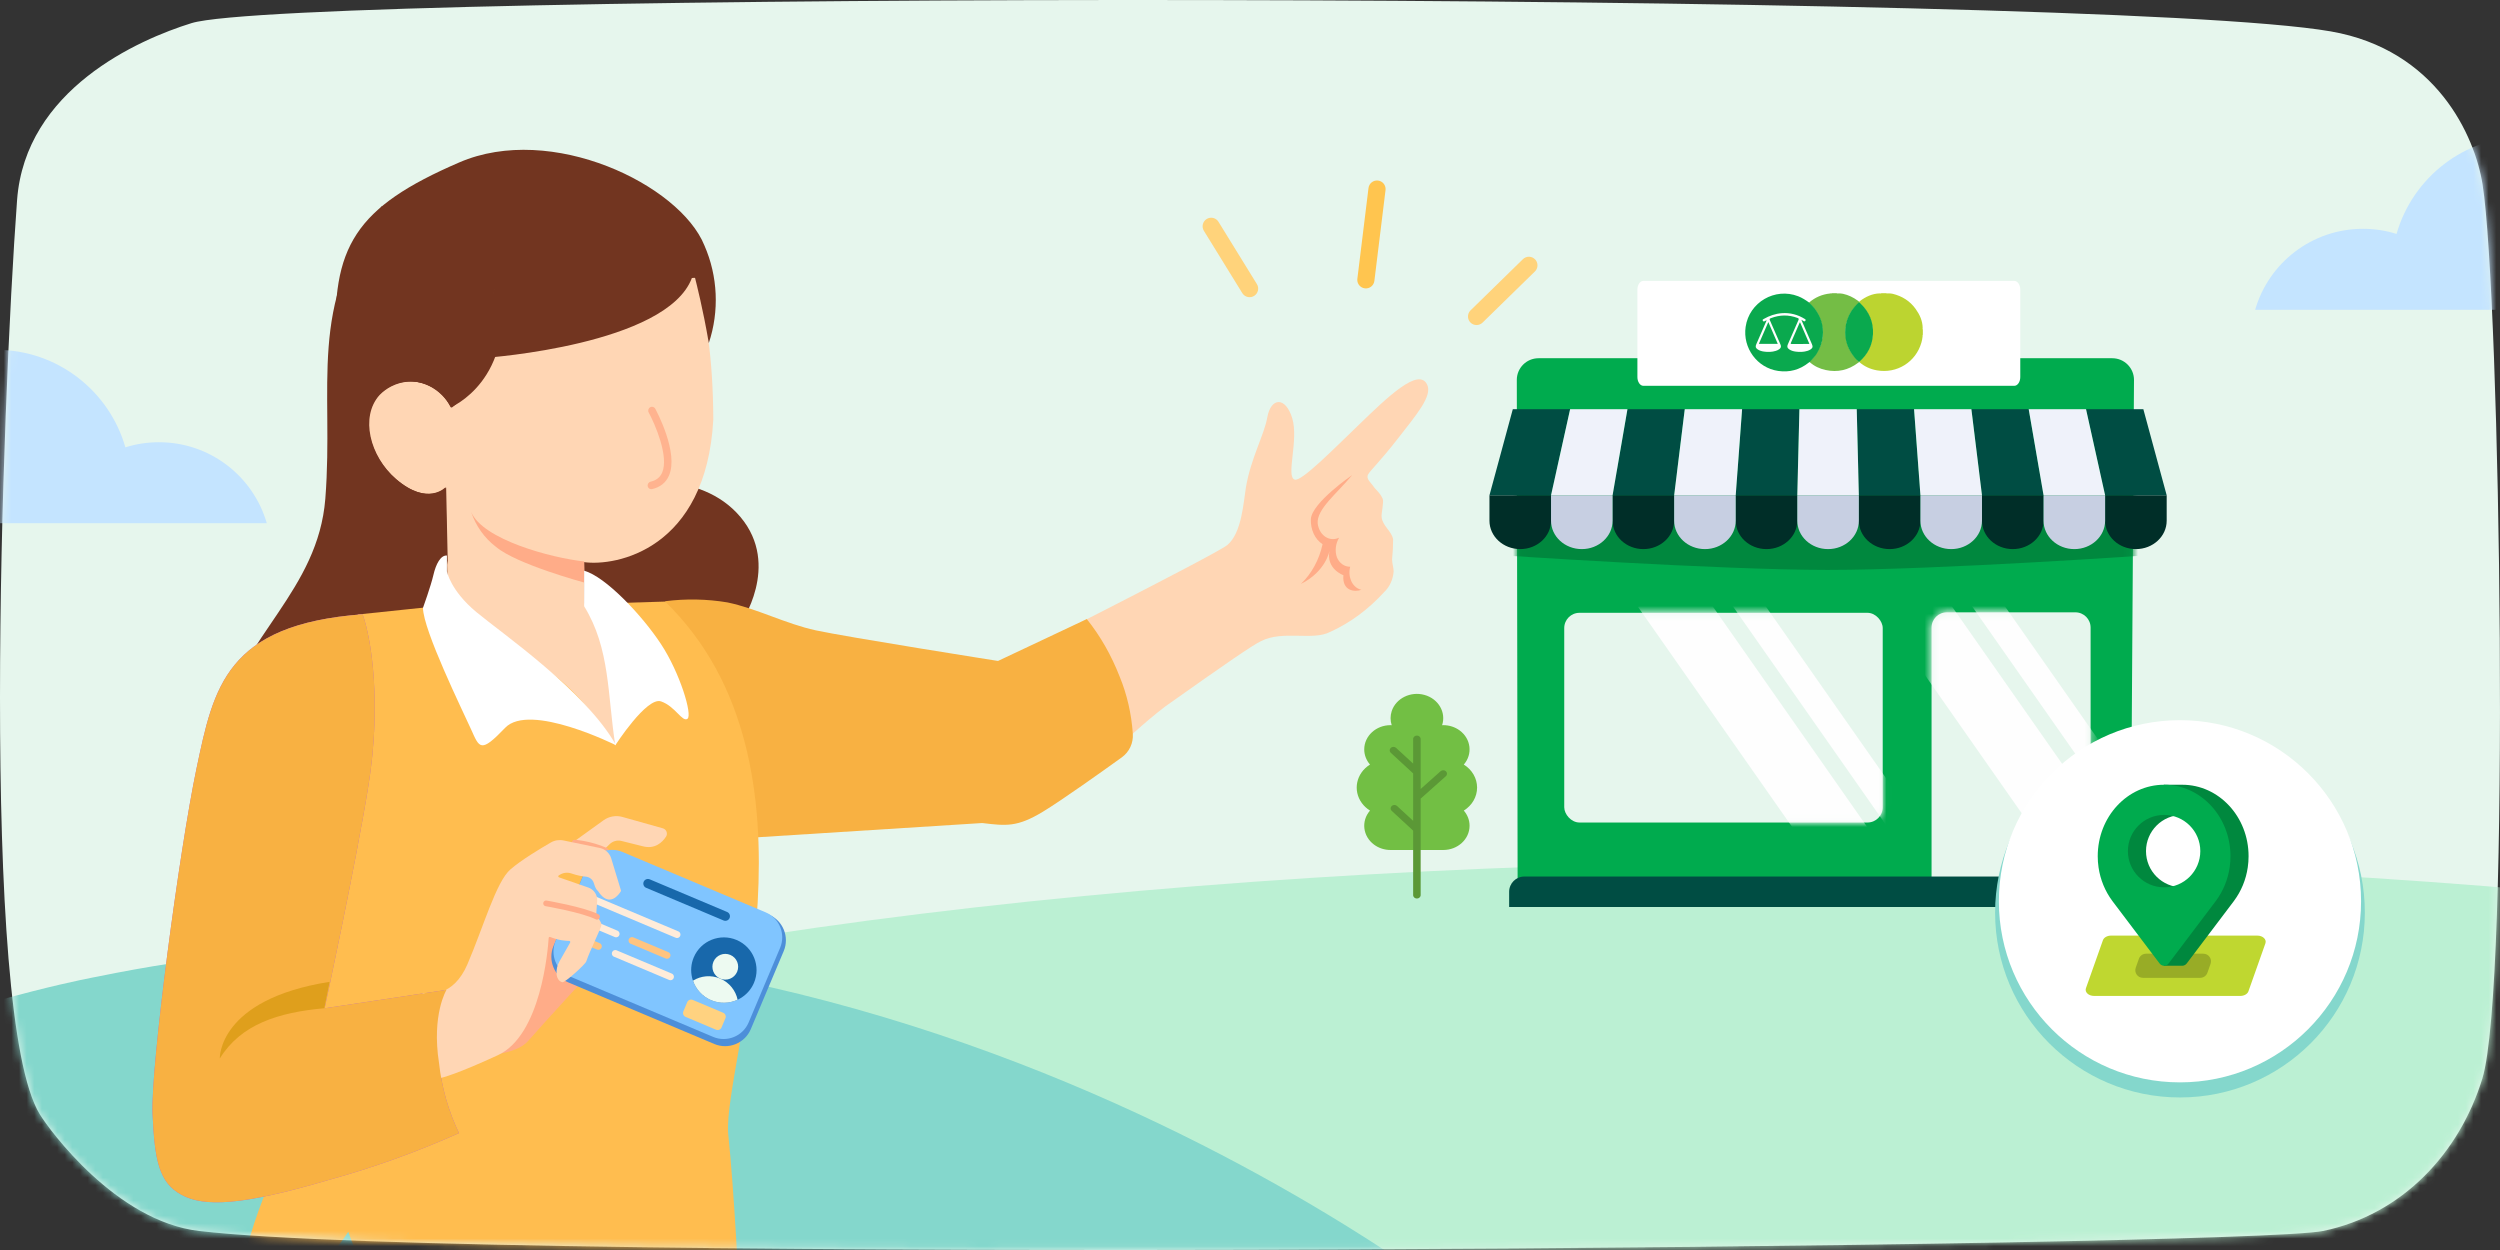 <svg width="328" height="164" viewBox="0 0 328 164" fill="none" xmlns="http://www.w3.org/2000/svg">
<rect x="0" y="0" width="328" height="164" fill="#333333" stroke="none"/>
<path fill-rule="evenodd" clip-rule="evenodd" d="M304.781 161.504C294.319 163.667 62.947 165.826 26.124 161.504C15.223 160.224 6.497 148.276 5.224 146.203C-2.736 133.238 0.249 53.279 2.239 26.266C3.31 11.728 18.162 5.196 25.129 3.035C38.452 -1.098 274.72 -1.264 305.777 4.116C319.672 6.522 324.709 17.871 325.709 24.18C328.042 38.885 329.421 129.331 325.681 141.514C322.695 151.239 315.231 159.343 304.781 161.504Z" fill="#E6F6ED"/>
<mask id="mask0_5567_157231" style="mask-type:alpha" maskUnits="userSpaceOnUse" x="0" y="0" width="328" height="164">
<path fill-rule="evenodd" clip-rule="evenodd" d="M304.781 161.504C294.319 163.667 62.947 165.826 26.124 161.504C15.223 160.224 6.497 148.276 5.224 146.203C-2.736 133.238 0.249 53.279 2.239 26.266C3.31 11.728 18.162 5.196 25.129 3.035C38.452 -1.098 274.72 -1.264 305.777 4.116C319.672 6.522 324.709 17.871 325.709 24.18C328.042 38.885 329.421 129.331 325.681 141.514C322.695 151.239 315.231 159.343 304.781 161.504Z" fill="white"/>
</mask>
<g mask="url(#mask0_5567_157231)">
<ellipse rx="241.5" ry="51.5" transform="matrix(-1 0 0 1 241.5 164.5)" fill="#BBF0D3"/>
<mask id="mask1_5567_157231" style="mask-type:alpha" maskUnits="userSpaceOnUse" x="0" y="113" width="483" height="103">
<ellipse rx="241.5" ry="51.5" transform="matrix(-1 0 0 1 241.5 164.5)" fill="white"/>
</mask>
<g mask="url(#mask1_5567_157231)">
</g>
<path fill-rule="evenodd" clip-rule="evenodd" d="M196.105 174.431C196.105 174.431 115.861 106.985 12.819 128.125C12.819 128.125 -38.246 137.185 -77 170.907L196.105 174.431Z" fill="#84D7CC"/>
<mask id="mask2_5567_157231" style="mask-type:alpha" maskUnits="userSpaceOnUse" x="-77" y="124" width="274" height="51">
<path fill-rule="evenodd" clip-rule="evenodd" d="M196.105 174.431C196.105 174.431 115.861 106.985 12.819 128.125C12.819 128.125 -38.246 137.185 -77 170.907L196.105 174.431Z" fill="white"/>
</mask>
<g mask="url(#mask2_5567_157231)">
</g>
<path d="M279.552 116H199.111L199.005 49.854C199.002 48.279 200.279 47 201.854 47L277.132 47C278.713 47 279.992 48.287 279.981 49.868L279.552 116Z" fill="#00AB4E"/>
<mask id="mask3_5567_157231" style="mask-type:alpha" maskUnits="userSpaceOnUse" x="199" y="47" width="81" height="69">
<path d="M279.552 116H199.111L199.005 49.854C199.002 48.279 200.279 47 201.854 47L277.132 47C278.713 47 279.992 48.287 279.981 49.868L279.552 116Z" fill="white"/>
</mask>
<g mask="url(#mask3_5567_157231)">
<path d="M196.504 72.82C196.504 72.82 225.363 74.773 239.793 74.773C254.222 74.773 282.286 72.82 282.286 72.82V61.814H196.504V72.82Z" fill="#00883E"/>
</g>
<path fill-rule="evenodd" clip-rule="evenodd" d="M253.421 82.337C253.421 81.233 254.316 80.337 255.421 80.337H272.287C273.391 80.337 274.287 81.233 274.287 82.337V115.394H253.421V82.337Z" fill="#E6F6ED"/>
<mask id="mask4_5567_157231" style="mask-type:alpha" maskUnits="userSpaceOnUse" x="253" y="80" width="22" height="36">
<path fill-rule="evenodd" clip-rule="evenodd" d="M253.421 82.337C253.421 81.233 254.316 80.337 255.421 80.337H272.287C273.391 80.337 274.287 81.233 274.287 82.337V115.394H253.421V82.337Z" fill="white"/>
</mask>
<g mask="url(#mask4_5567_157231)">
<rect x="256.054" y="75.721" width="3.53" height="43.365" transform="rotate(-35 256.054 75.721)" fill="#FEFEFE"/>
<rect x="246.79" y="80.341" width="8.068" height="47.399" transform="rotate(-35 246.79 80.341)" fill="#FEFEFE"/>
</g>
<path d="M231.766 72.042C229.535 72.042 227.727 70.375 227.727 68.319V64.981H235.805V68.319C235.805 70.375 233.996 72.042 231.766 72.042Z" fill="#002E28"/>
<path d="M247.921 72.042C245.69 72.042 243.882 70.375 243.882 68.319V64.981H251.959V68.319C251.959 70.375 250.151 72.042 247.921 72.042Z" fill="#002E28"/>
<path d="M215.611 72.042C213.38 72.042 211.572 70.375 211.572 68.319V64.981H219.649V68.319C219.649 70.375 217.841 72.042 215.611 72.042Z" fill="#002E28"/>
<path d="M199.456 72.042C197.225 72.042 195.417 70.375 195.417 68.319C195.417 68.319 195.417 67.339 195.417 66.838C195.417 66.227 195.417 64.981 195.417 64.981H203.495V68.319C203.495 70.375 201.686 72.042 199.456 72.042Z" fill="#002E28"/>
<path d="M264.076 72.042C261.845 72.042 260.037 70.375 260.037 68.319V64.981H268.115V68.319C268.115 70.375 266.307 72.042 264.076 72.042Z" fill="#002E28"/>
<path d="M223.688 72.042C221.458 72.042 219.649 70.375 219.649 68.319V64.981H227.727V68.319C227.727 70.375 225.919 72.042 223.688 72.042Z" fill="#C7CFE2"/>
<path d="M255.998 72.042C253.768 72.042 251.959 70.375 251.959 68.319V64.981H260.037V68.319C260.037 70.375 258.229 72.042 255.998 72.042Z" fill="#C7CFE2"/>
<path d="M280.231 72.042C278 72.042 276.192 70.375 276.192 68.319V64.981H284.269V68.319C284.269 70.375 282.461 72.042 280.231 72.042Z" fill="#002E28"/>
<path d="M272.153 72.042C269.923 72.042 268.114 70.375 268.114 68.319V64.981H276.192V68.319C276.192 70.375 274.383 72.042 272.153 72.042Z" fill="#C7CFE2"/>
<path d="M207.533 72.042C205.303 72.042 203.495 70.375 203.495 68.319V64.981H211.572V68.319C211.572 70.375 209.764 72.042 207.533 72.042Z" fill="#C7CFE2"/>
<path d="M239.843 72.042C237.613 72.042 235.805 70.375 235.805 68.319V64.981H243.882V68.319C243.882 70.375 242.074 72.042 239.843 72.042Z" fill="#C7CFE2"/>
<path d="M235.804 64.981H227.727L228.563 53.683H236.083L235.804 64.981Z" fill="#004D43"/>
<path d="M251.96 64.981H243.882L243.604 53.683H251.124L251.96 64.981Z" fill="#004D43"/>
<path d="M219.649 64.981H211.572L213.521 53.683H221.042L219.649 64.981Z" fill="#004D43"/>
<path d="M203.495 64.981H195.417L198.481 53.683H206.001L203.495 64.981Z" fill="#004D43"/>
<path d="M268.115 64.981H260.037L258.645 53.683H266.165L268.115 64.981Z" fill="#004D43"/>
<path d="M227.727 64.981H219.649L221.042 53.683H228.563L227.727 64.981Z" fill="#EFF2FA"/>
<path d="M260.037 64.981H251.96L251.124 53.683H258.645L260.037 64.981Z" fill="#EFF2FA"/>
<path d="M284.269 64.981H276.192L273.685 53.683H281.206L284.269 64.981Z" fill="#004D43"/>
<path d="M276.192 64.981H268.114L266.165 53.683H273.685L276.192 64.981Z" fill="#EFF2FA"/>
<path d="M211.572 64.981H203.495L206.001 53.683H213.522L211.572 64.981Z" fill="#EFF2FA"/>
<path d="M243.882 64.981H235.805L236.083 53.683H243.604L243.882 64.981Z" fill="#EFF2FA"/>
<path d="M264.275 50.619H215.612C215.179 50.619 214.827 50.106 214.827 49.472V38C214.827 37.367 215.179 36.853 215.612 36.853H264.275C264.708 36.853 265.06 37.367 265.06 38V49.472C265.06 50.106 264.708 50.619 264.275 50.619Z" fill="white"/>
<rect x="205.228" y="80.401" width="41.785" height="27.514" rx="2" fill="#E6F6ED"/>
<mask id="mask5_5567_157231" style="mask-type:alpha" maskUnits="userSpaceOnUse" x="205" y="80" width="43" height="28">
<rect x="205.228" y="80.401" width="41.785" height="27.514" rx="2" fill="white"/>
</mask>
<g mask="url(#mask5_5567_157231)">
<rect x="224.175" y="75.009" width="3.53" height="43.365" transform="rotate(-35 224.175 75.009)" fill="#FEFEFE"/>
<rect x="214.911" y="79.629" width="8.068" height="43.365" transform="rotate(-35 214.911 79.629)" fill="#FEFEFE"/>
</g>
<path d="M193.794 103.329C193.795 102.118 193.141 100.986 192.051 100.31C193.242 98.937 193 96.935 191.512 95.837C190.899 95.385 190.137 95.139 189.352 95.14C189.303 95.14 189.254 95.145 189.204 95.147C189.757 93.463 188.724 91.685 186.898 91.176C185.072 90.666 183.144 91.618 182.591 93.302C182.394 93.903 182.394 94.545 182.591 95.147C182.542 95.147 182.492 95.14 182.443 95.14C180.537 95.138 178.99 96.561 178.988 98.319C178.987 99.043 179.254 99.745 179.744 100.31C177.935 101.432 177.456 103.694 178.673 105.362C178.958 105.751 179.321 106.087 179.744 106.349C178.553 107.721 178.795 109.724 180.283 110.822C180.896 111.274 181.658 111.52 182.443 111.519H189.352C191.259 111.521 192.806 110.097 192.807 108.34C192.808 107.616 192.541 106.914 192.051 106.349C193.141 105.673 193.795 104.541 193.794 103.329Z" fill="#72BF44"/>
<path d="M189.706 101.191C189.516 101.011 189.203 101.007 189.008 101.182L186.391 103.515V96.96C186.391 96.709 186.17 96.505 185.898 96.505C185.625 96.505 185.404 96.709 185.404 96.96V100.184L183.162 98.117C182.966 97.942 182.654 97.947 182.464 98.128C182.28 98.304 182.28 98.584 182.464 98.76L185.404 101.47V107.691L183.285 105.738C183.089 105.563 182.777 105.568 182.588 105.749C182.403 105.925 182.403 106.205 182.588 106.381L185.404 108.978V117.434C185.404 117.685 185.625 117.889 185.898 117.889C186.17 117.889 186.391 117.685 186.391 117.434V104.781L189.698 101.836C189.893 101.661 189.897 101.373 189.707 101.192C189.707 101.192 189.706 101.192 189.706 101.191Z" fill="#5B9836"/>
<path fill-rule="evenodd" clip-rule="evenodd" d="M243.942 47.502C244.605 48.083 245.383 48.433 246.242 48.587C248.873 49.059 251.364 47.5 252.09 44.942C252.162 44.688 252.214 44.43 252.242 44.167C252.281 44.089 252.226 43.997 252.277 43.92C252.277 43.69 252.277 43.459 252.277 43.229C252.234 43.163 252.266 43.09 252.256 43.021C252.239 42.082 251.863 41.271 251.33 40.529C250.584 39.49 249.561 38.854 248.327 38.548C248.129 38.499 247.926 38.492 247.723 38.492C247.642 38.482 247.557 38.516 247.479 38.472C247.262 38.472 247.045 38.472 246.829 38.472C246.762 38.514 246.688 38.483 246.619 38.493C245.625 38.521 244.781 38.932 244.003 39.512C243.959 39.544 243.925 39.587 243.918 39.645C243.935 39.78 244.044 39.851 244.13 39.931C244.991 40.735 245.493 41.728 245.649 42.887C245.808 44.072 245.583 45.189 244.952 46.213C244.73 46.572 244.468 46.898 244.159 47.187C244.076 47.265 243.985 47.339 243.93 47.443C243.922 47.465 243.926 47.485 243.942 47.502Z" fill="#BCD430"/>
<path fill-rule="evenodd" clip-rule="evenodd" d="M243.942 47.502C243.944 47.49 243.945 47.477 243.946 47.464C243.667 47.209 243.405 46.937 243.175 46.636C242.584 45.863 242.253 44.993 242.16 44.022C242.072 43.099 242.24 42.228 242.629 41.398C242.908 40.805 243.289 40.28 243.785 39.845C243.846 39.791 243.916 39.745 243.92 39.652C243.901 39.546 243.811 39.499 243.738 39.445C243.155 39.012 242.512 38.706 241.803 38.547C241.611 38.504 241.415 38.496 241.219 38.493C241.138 38.482 241.052 38.516 240.974 38.472C240.77 38.472 240.567 38.472 240.364 38.472C240.286 38.522 240.193 38.468 240.113 38.506C239.069 38.614 238.147 39.005 237.353 39.694C237.338 39.8 237.42 39.851 237.483 39.908C238.048 40.422 238.488 41.027 238.757 41.742C239.439 43.547 239.188 45.222 238.029 46.763C237.886 46.953 237.719 47.12 237.552 47.289C237.493 47.349 237.408 47.399 237.427 47.506C238.03 48.044 238.742 48.378 239.524 48.546C241.086 48.883 242.511 48.561 243.788 47.595C243.836 47.559 243.877 47.511 243.942 47.502Z" fill="#74BD45"/>
<path fill-rule="evenodd" clip-rule="evenodd" d="M247.729 38.506C247.725 38.495 247.724 38.483 247.723 38.472C247.642 38.472 247.56 38.472 247.479 38.472C247.555 38.538 247.643 38.509 247.729 38.506Z" fill="#D9E68B"/>
<path fill-rule="evenodd" clip-rule="evenodd" d="M241.222 38.507C241.219 38.495 241.217 38.484 241.218 38.472C241.136 38.472 241.055 38.472 240.974 38.472C241.049 38.533 241.137 38.51 241.222 38.507Z" fill="#BDDFA8"/>
<path fill-rule="evenodd" clip-rule="evenodd" d="M240.113 38.506C240.199 38.51 240.288 38.54 240.364 38.472C240.282 38.472 240.201 38.472 240.12 38.472C240.119 38.483 240.116 38.495 240.113 38.506Z" fill="#A7D58A"/>
<path fill-rule="evenodd" clip-rule="evenodd" d="M252.277 43.92C252.216 43.995 252.239 44.083 252.242 44.167C252.253 44.167 252.265 44.166 252.277 44.164C252.277 44.083 252.277 44.001 252.277 43.92Z" fill="#E5EEB1"/>
<path fill-rule="evenodd" clip-rule="evenodd" d="M246.625 38.472C246.624 38.483 246.623 38.494 246.621 38.505C246.693 38.51 246.767 38.532 246.829 38.472C246.761 38.472 246.693 38.472 246.625 38.472Z" fill="#E0EBA0"/>
<path fill-rule="evenodd" clip-rule="evenodd" d="M252.277 43.025C252.267 43.02 252.256 43.018 252.244 43.02C252.238 43.092 252.216 43.167 252.277 43.228C252.277 43.161 252.277 43.093 252.277 43.025Z" fill="#DFEBA0"/>
<path fill-rule="evenodd" clip-rule="evenodd" d="M237.427 47.505C237.756 47.148 238.105 46.808 238.365 46.391C238.802 45.692 239.072 44.941 239.15 44.115C239.283 42.717 238.889 41.484 238.023 40.395C237.823 40.143 237.577 39.926 237.353 39.693C236.902 39.369 236.44 39.069 235.918 38.867C232.874 37.688 229.495 39.655 229.027 42.882C228.625 45.654 230.542 48.265 233.295 48.667C234.776 48.883 236.114 48.522 237.29 47.587C237.332 47.554 237.367 47.51 237.427 47.505Z" fill="#0AA94E"/>
<path fill-rule="evenodd" clip-rule="evenodd" d="M243.935 39.653C243.923 39.651 243.912 39.653 243.9 39.656C243.497 40.018 243.136 40.416 242.852 40.88C242.425 41.575 242.175 42.325 242.106 43.142C241.999 44.392 242.318 45.519 243.036 46.536C243.261 46.856 243.508 47.161 243.822 47.403C243.86 47.432 243.896 47.462 243.946 47.465C245.041 46.503 245.666 45.307 245.737 43.842C245.814 42.253 245.257 40.918 244.106 39.825C244.047 39.769 243.992 39.71 243.935 39.653Z" fill="#0AA94E"/>
<path fill-rule="evenodd" clip-rule="evenodd" d="M236.342 41.95C236.46 42.021 236.545 42.062 236.619 42.117C236.724 42.196 236.801 42.178 236.872 42.073C236.951 41.956 236.874 41.901 236.788 41.847C235.863 41.273 234.858 41.008 233.77 41.09C232.92 41.153 232.133 41.427 231.396 41.852C231.309 41.903 231.203 41.941 231.281 42.08C231.355 42.212 231.448 42.19 231.553 42.128C231.621 42.088 231.691 42.052 231.769 42.01C231.778 42.095 231.733 42.149 231.708 42.208C231.278 43.2 230.847 44.192 230.416 45.184C230.287 45.482 230.337 45.66 230.609 45.842C230.862 46.012 231.148 46.09 231.446 46.131C231.961 46.202 232.472 46.192 232.973 46.038C233.143 45.987 233.304 45.917 233.445 45.809C233.671 45.635 233.715 45.468 233.601 45.205C233.141 44.145 232.686 43.082 232.214 42.027C232.136 41.852 232.178 41.805 232.336 41.745C233.503 41.295 234.669 41.272 235.843 41.719C236 41.779 236.025 41.835 235.956 41.991C235.486 43.054 235.026 44.121 234.563 45.187C234.437 45.477 234.483 45.653 234.744 45.833C235 46.011 235.293 46.091 235.597 46.132C236.112 46.203 236.623 46.192 237.125 46.038C237.262 45.996 237.392 45.941 237.513 45.865C237.819 45.672 237.873 45.497 237.729 45.165C237.298 44.173 236.868 43.182 236.437 42.19C236.409 42.124 236.385 42.058 236.342 41.95Z" fill="#FEFEFE"/>
<path fill-rule="evenodd" clip-rule="evenodd" d="M237.39 45.127C237.365 45.06 237.353 45.022 237.337 44.986C236.948 44.087 236.558 43.188 236.168 42.289C236.118 42.312 236.108 42.352 236.093 42.388C235.722 43.244 235.352 44.101 234.976 44.954C234.916 45.091 234.92 45.132 235.087 45.131C235.845 45.123 236.604 45.127 237.39 45.127Z" fill="#0AA94E"/>
<path fill-rule="evenodd" clip-rule="evenodd" d="M230.76 45.118C231.6 45.118 232.409 45.118 233.245 45.118C232.833 44.166 232.429 43.232 232.004 42.252C231.583 43.223 231.177 44.157 230.76 45.118Z" fill="#0AA94E"/>
<path d="M198 117C198 115.895 198.895 115 200 115H280C281.105 115 282 115.895 282 117V119H198V117Z" fill="#004D43"/>
<path fill-rule="evenodd" clip-rule="evenodd" d="M310.267 119.732C310.267 133.128 299.408 143.987 286.012 143.987C272.616 143.987 261.757 133.128 261.757 119.732C261.757 106.336 272.616 95.477 286.012 95.477C299.408 95.477 310.267 106.336 310.267 119.732Z" fill="#84D7CC"/>
<path fill-rule="evenodd" clip-rule="evenodd" d="M309.772 118.247C309.772 131.369 299.134 142.007 286.012 142.007C272.89 142.007 262.252 131.369 262.252 118.247C262.252 105.125 272.89 94.487 286.012 94.487C299.134 94.487 309.772 105.125 309.772 118.247Z" fill="white"/>
<path fill-rule="evenodd" clip-rule="evenodd" d="M296.151 122.75H276.977C276.471 122.75 276.03 122.999 275.904 123.356L273.674 129.657C273.493 130.169 274.022 130.667 274.747 130.667H293.921C294.426 130.667 294.868 130.418 294.994 130.061L297.224 123.76C297.405 123.248 296.875 122.75 296.151 122.75Z" fill="#BFD730"/>
<path fill-rule="evenodd" clip-rule="evenodd" d="M290.025 126.459C290.256 125.808 289.773 125.125 289.083 125.125H281.565C281.142 125.125 280.764 125.392 280.623 125.791L280.21 126.958C279.979 127.609 280.462 128.292 281.152 128.292H288.67C289.093 128.292 289.471 128.025 289.612 127.625L290.025 126.459Z" fill="#98AC26"/>
<path fill-rule="evenodd" clip-rule="evenodd" d="M279.574 118.285L279.491 118.173C278.574 116.931 277.94 115.435 277.703 113.797C277.633 113.32 277.597 112.831 277.597 112.335C277.597 108.035 283.93 102.958 283.93 102.958H286.305C291.114 102.958 295.013 107.156 295.013 112.335C295.013 112.831 294.977 113.32 294.907 113.797C294.669 115.435 294.036 116.931 293.116 118.173H293.12L293.038 118.281C293.031 118.289 293.023 118.299 293.016 118.309L286.899 126.404C286.747 126.605 286.524 126.707 286.305 126.708C286.083 126.71 283.93 126.708 283.93 126.708L279.59 118.307L279.59 118.307C279.585 118.299 279.579 118.291 279.574 118.285ZM286.305 116.417C288.928 116.417 291.055 114.29 291.055 111.667C291.055 109.043 288.928 106.917 286.305 106.917C283.682 106.917 281.555 109.043 281.555 111.667C281.555 114.29 283.682 116.417 286.305 116.417Z" fill="#00883E"/>
<path fill-rule="evenodd" clip-rule="evenodd" d="M277.116 118.173C276.199 116.931 275.565 115.435 275.328 113.797C275.258 113.32 275.222 112.831 275.222 112.335C275.222 107.156 279.121 102.958 283.93 102.958C288.739 102.958 292.638 107.156 292.638 112.335C292.638 112.831 292.602 113.32 292.532 113.797C292.294 115.435 291.661 116.931 290.741 118.173H290.745L290.663 118.281C290.656 118.289 290.648 118.299 290.641 118.309L284.524 126.404C284.217 126.81 283.64 126.81 283.335 126.404L277.215 118.307C277.21 118.299 277.204 118.291 277.199 118.285L277.115 118.173H277.116ZM283.93 116.417C286.553 116.417 288.68 114.29 288.68 111.667C288.68 109.043 286.553 106.917 283.93 106.917C281.307 106.917 279.18 109.043 279.18 111.667C279.18 114.29 281.307 116.417 283.93 116.417Z" fill="#00AB4E"/>
<path fill-rule="evenodd" clip-rule="evenodd" d="M50.062 27.072C40.205 40.092 43.85 50.532 42.683 65.427C41.732 77.427 31.832 83.427 28.835 94.797C27.134 101.187 25.433 113.502 39.296 121.407C53.161 129.312 81.883 128.037 92.822 117.357C103.76 106.677 106.051 90.537 97.145 81.852C97.145 81.852 102.506 74.202 97.145 67.827C91.783 61.452 81.926 63.447 81.926 63.447L69.302 33.672L50.062 27.072Z" fill="#723520"/>
<path fill-rule="evenodd" clip-rule="evenodd" d="M187.237 50.452C186.125 48.136 181.999 52.142 178.297 55.718C174.886 58.995 170.734 63.224 169.864 62.926C168.67 62.529 170.416 57.757 169.54 54.871C168.662 51.986 166.747 52.136 166.27 54.748C165.895 56.983 164.107 60.12 163.466 63.935C163.142 65.874 162.938 69.931 161.008 71.522C159.448 72.782 130.897 87.183 130.897 87.183C130.897 87.183 109.6 84.289 103.861 83.037C97.28 81.612 94.919 80.21 87.175 79.336C85.621 81.084 85.531 100.081 94.214 102.787C94.214 102.787 115.337 105.741 123.368 106.71C131.213 107.662 133.244 107.958 136.606 106.029C142.718 102.498 147.169 97.034 152.918 92.66C160.918 86.99 164.464 84.561 165.448 84.117C168.302 82.65 172.244 84.103 174.524 82.904C177.133 81.725 179.546 79.944 181.619 77.662C182.332 76.993 182.78 76 182.845 74.948C182.83 74.428 182.647 73.942 182.641 73.391C182.731 72.519 182.777 71.642 182.777 70.768C182.596 69.673 181.384 69.014 181.267 67.838C181.21 67.342 181.598 65.856 181.405 65.428C180.988 64.537 180.572 64.39 180.109 63.69C179.864 63.344 179.186 62.804 179.494 62.248C179.803 61.691 181.033 60.589 183.415 57.522C185.795 54.453 187.981 51.946 187.237 50.452Z" fill="#FFD6B4"/>
<path fill-rule="evenodd" clip-rule="evenodd" d="M87.264 78.879C90.002 78.534 92.744 78.587 95.432 79.035C99.305 79.838 103.043 81.835 107.043 82.704C111.045 83.573 130.937 86.717 130.937 86.717L142.587 81.221C144.357 83.427 145.808 85.97 146.894 88.758C147.86 91.091 148.446 93.638 148.626 96.272C148.71 97.486 148.166 98.657 147.177 99.368C144.582 101.235 139.31 104.994 136.815 106.505C133.433 108.552 131.981 108.353 128.865 107.982L91.19 110.37L87.264 78.879Z" fill="#F8B142"/>
<path fill-rule="evenodd" clip-rule="evenodd" d="M61.26 79.122L46.935 80.622C49.328 96.507 38.807 115.287 38.807 115.287C39.858 126.762 41.688 136.947 40.248 142.287C37.524 151.767 32.696 158.412 30.968 170.607C34.107 171.957 40.392 169.662 45.695 161.607C54.068 186.732 96.495 188.742 96.972 169.662C96.972 169.662 96.353 156.447 95.531 148.662C94.89 139.509 109.272 100.302 87.264 78.927L78.813 79.182L61.26 79.122Z" fill="#FFBD4F"/>
<path fill-rule="evenodd" clip-rule="evenodd" d="M93.585 55.048C92.649 72.163 80.773 74.323 76.636 73.753L76.723 79.573C82.329 88.273 81.29 88.108 80.728 97.783C72.514 85.288 67.441 86.443 58.795 80.218L58.449 63.928C58.449 63.928 56.101 66.448 51.892 62.818C48.42 59.818 47.136 54.658 49.716 51.793C52.047 49.415 55.788 49.454 58.072 51.878C58.512 52.346 58.878 52.885 59.155 53.473C59.155 53.473 57.297 36.598 65.901 31.348C74.503 26.098 86.091 34.363 86.523 28.903C89.593 30.673 93.528 38.473 93.585 55.048Z" fill="#FFD6B4"/>
<path fill-rule="evenodd" clip-rule="evenodd" d="M76.637 73.662C72.314 73.197 63.293 70.782 61.808 67.152C62.418 68.991 63.555 70.593 65.064 71.742C67.79 74.052 76.68 76.437 76.68 76.437L76.637 73.662Z" fill="#FFAC88"/>
<path fill-rule="evenodd" clip-rule="evenodd" d="M85.257 64.142C85.35 64.184 85.457 64.196 85.565 64.17C86.617 63.919 87.356 63.331 87.76 62.423C89.096 59.423 86.098 53.857 85.969 53.622C85.838 53.383 85.539 53.298 85.302 53.434C85.064 53.57 84.975 53.874 85.106 54.113C85.914 55.597 87.805 59.913 86.864 62.025C86.59 62.638 86.097 63.023 85.353 63.2C85.088 63.263 84.92 63.532 84.979 63.799C85.014 63.959 85.12 64.081 85.257 64.142Z" fill="#FFB38F"/>
<path fill-rule="evenodd" clip-rule="evenodd" d="M91.193 36.477C91.199 36.422 90.774 36.477 90.774 36.477C87.488 45.237 63.897 46.927 63.897 46.927C63.897 40.732 65.008 37.737 65.008 37.737C66.277 48.582 59.242 53.502 59.242 53.502C57.803 50.454 54.263 49.197 51.334 50.694C50.77 50.982 50.252 51.363 49.802 51.822C47.222 54.687 48.506 59.862 51.979 62.862C56.188 66.477 58.535 63.957 58.535 63.957L58.753 74.112C58.205 69.312 44.888 59.232 44.125 45.612C43.39 32.337 46.661 27.177 60.251 21.312C72.329 16.077 89.189 24.222 92.417 32.202C94.184 36.236 94.391 40.824 92.995 45.012C92.23 40.512 91.381 37.242 91.193 36.477Z" fill="#723520"/>
<path fill-rule="evenodd" clip-rule="evenodd" d="M64.906 37.662C63.406 43.89 58.651 48.699 52.627 50.082C55.261 49.662 57.87 50.997 59.155 53.427C59.155 53.427 67.726 49.892 65.608 37.291" fill="#723520"/>
<path fill-rule="evenodd" clip-rule="evenodd" d="M66.275 95.488C63.047 98.863 62.917 98.158 61.808 95.698C60.698 93.238 55.523 82.693 55.495 79.753C55.495 79.753 56.533 76.873 56.864 75.433C57.196 73.993 57.815 72.823 58.637 72.883V74.968C58.637 74.968 59.084 77.458 62.485 80.293C65.887 83.128 76.826 90.643 80.833 97.783C80.833 97.783 69.503 92.113 66.275 95.488Z" fill="white"/>
<path fill-rule="evenodd" clip-rule="evenodd" d="M86.725 92.022C88.599 92.667 89.521 94.797 90.198 94.302C90.876 93.807 89.218 88.302 86.725 84.507C84.232 80.712 79.434 75.642 76.636 74.877V79.542C80.073 85.074 79.698 91.283 80.728 97.782C80.728 97.782 84.852 91.377 86.725 92.022Z" fill="white"/>
<path fill-rule="evenodd" clip-rule="evenodd" d="M31.775 156.627C21.542 157.932 19.842 152.382 20.822 142.197C22.752 122.202 24.683 106.272 27.033 96.702C29.828 85.242 34.427 82.962 47.282 80.982C47.282 80.982 51.215 94.887 45.134 113.892L41.79 132.792C41.79 132.792 46.257 154.797 31.775 156.627Z" fill="#FFD6B4"/>
<path fill-rule="evenodd" clip-rule="evenodd" d="M47.583 80.593C48.822 84.118 50.004 92.593 48.363 102.913C46.719 113.233 42.597 132.283 42.597 132.283L58.58 129.868C58.58 129.868 56.606 133.093 57.6 139.468C57.95 142.669 58.838 145.781 60.222 148.663C54.674 151.148 48.956 153.203 43.115 154.813C31.587 158.218 26.774 158.353 23.819 156.763C20.865 155.173 20.289 152.263 20.015 146.158C19.74 140.053 23.531 111.538 25.779 100.843C28.028 90.148 29.67 81.928 47.583 80.593Z" fill="#BA68C8"/>
<path fill-rule="evenodd" clip-rule="evenodd" d="M177.401 62.334C175.406 64.752 172.731 66.796 172.88 68.677C173.055 70.074 174.153 70.968 175.335 70.675C175.457 70.645 175.575 70.603 175.692 70.549C175.227 71.311 175.116 72.287 175.4 73.116C175.725 73.897 176.397 74.373 177.146 74.353C176.799 75.672 177.396 77.013 178.482 77.347C178.526 77.361 178.571 77.373 178.617 77.383C177.77 77.697 176.063 77.579 176.253 75.465C176.253 75.465 173.931 74.649 174.438 72.24C174.438 72.24 173.979 74.976 170.679 76.612C172.076 75.278 173.079 73.439 173.52 71.401C172.521 70.76 171.932 69.492 171.983 68.102C172.131 65.936 177.401 62.334 177.401 62.334Z" fill="#FFAC88"/>
<path fill-rule="evenodd" clip-rule="evenodd" d="M63.446 138.44C63.446 138.44 67.665 138.44 69.303 136.565C70.944 134.69 79.146 125.552 80.552 124.615C81.959 123.677 81.959 122.272 81.959 122.272L81.021 120.163H79.38L77.037 118.288L73.757 118.756L70.476 124.147L68.133 131.645L63.446 138.44Z" fill="#FFAC88"/>
<path fill-rule="evenodd" clip-rule="evenodd" d="M74.46 111.023L79.185 107.62C79.902 107.105 80.811 106.945 81.66 107.183L86.963 108.674C87.432 108.806 87.653 109.36 87.384 109.768C86.883 110.53 85.912 111.463 84.302 111.023L81.535 110.332C80.961 110.188 80.356 110.368 79.944 110.795C79.653 111.098 79.24 111.491 78.678 111.961C77.271 113.132 74.46 111.023 74.46 111.023Z" fill="#FFD6B4"/>
<path d="M75.397 110.555C75.397 110.555 77.388 110.672 79.497 111.61" stroke="#FFAC88" stroke-width="0.75" stroke-linecap="round" stroke-linejoin="round"/>
<path fill-rule="evenodd" clip-rule="evenodd" d="M93.718 136.972L74.569 128.896C72.718 128.116 71.842 125.961 72.624 124.108L76.942 113.866C77.724 112.015 79.878 111.138 81.73 111.919L100.878 119.995C102.73 120.777 103.606 122.931 102.825 124.783L98.505 135.025C97.725 136.878 95.569 137.754 93.718 136.972Z" fill="#4D8FD9"/>
<path fill-rule="evenodd" clip-rule="evenodd" d="M93.572 136.043L74.781 128.118C72.983 127.361 72.134 125.27 72.891 123.473L77.027 113.669C77.784 111.872 79.874 111.021 81.671 111.779L100.463 119.703C102.26 120.461 103.11 122.552 102.353 124.35L98.219 134.153C97.46 135.95 95.369 136.8 93.572 136.043Z" fill="#80C5FF"/>
<path fill-rule="evenodd" clip-rule="evenodd" d="M91.026 125.592C90.65 126.473 90.593 127.412 90.802 128.277C90.816 128.342 90.834 128.405 90.853 128.471C91.203 129.66 92.059 130.694 93.291 131.219C94.521 131.744 95.859 131.646 96.959 131.073C97.019 131.043 97.076 131.01 97.134 130.977C97.903 130.529 98.541 129.837 98.918 128.957C99.844 126.779 98.831 124.259 96.654 123.33C94.475 122.402 91.953 123.414 91.026 125.592Z" fill="#1868AB"/>
<path fill-rule="evenodd" clip-rule="evenodd" d="M93.603 126.176C93.237 127.034 93.636 128.027 94.495 128.393C95.353 128.759 96.345 128.36 96.711 127.501C97.077 126.644 96.679 125.65 95.82 125.285C94.96 124.919 93.969 125.318 93.603 126.176Z" fill="#EDFAF1"/>
<path fill-rule="evenodd" clip-rule="evenodd" d="M90.918 128.664C91.296 129.771 92.128 130.724 93.29 131.219C94.453 131.715 95.715 131.655 96.775 131.162C96.522 129.966 95.706 128.91 94.495 128.393C93.284 127.878 91.954 128.019 90.918 128.664Z" fill="#EDFAF1"/>
<path d="M85.007 115.924L95.165 120.208" stroke="#1868AB" stroke-width="1.208" stroke-linecap="round" stroke-linejoin="round"/>
<path d="M77.413 117.803L88.824 122.615" stroke="#FFECDA" stroke-width="0.906" stroke-linecap="round" stroke-linejoin="round"/>
<path d="M76.24 120.586L80.833 122.522" stroke="#FFECDA" stroke-width="0.906" stroke-linecap="round" stroke-linejoin="round"/>
<path d="M82.919 123.403L87.512 125.339" stroke="#FFC480" stroke-width="0.906" stroke-linecap="round" stroke-linejoin="round"/>
<path d="M75.301 122.812L78.502 124.162" stroke="#FFC480" stroke-width="0.906" stroke-linecap="round" stroke-linejoin="round"/>
<path d="M80.728 125.101L87.964 128.152" stroke="#FFECDA" stroke-width="0.906" stroke-linecap="round" stroke-linejoin="round"/>
<path fill-rule="evenodd" clip-rule="evenodd" d="M93.944 135.1L89.947 133.414C89.668 133.297 89.537 132.973 89.656 132.694L90.166 131.481C90.284 131.202 90.607 131.07 90.886 131.188L94.883 132.874C95.162 132.991 95.293 133.315 95.176 133.594L94.663 134.808C94.546 135.085 94.223 135.217 93.944 135.1Z" fill="#FFD280"/>
<path fill-rule="evenodd" clip-rule="evenodd" d="M55.432 130.358C55.459 130.292 55.528 130.254 55.598 130.269C56.254 130.419 59.452 130.89 61.337 126.489C63.446 121.569 65.087 115.71 66.962 114.071C68.33 112.872 70.949 111.299 72.263 110.538C72.767 110.244 73.361 110.15 73.933 110.268L78.695 111.254C79.406 111.401 79.981 111.924 80.192 112.619L81.47 116.823C81.482 116.861 81.478 116.901 81.458 116.936C81.242 117.293 79.949 119.22 78.46 116.907C78.451 116.894 78.44 116.88 78.427 116.871C78.362 116.826 78.122 116.618 77.92 115.892C77.783 115.404 77.354 115.056 76.85 115.014C76.381 114.975 75.743 114.867 74.981 114.603C74.485 114.431 73.937 114.477 73.486 114.749L73.315 114.851C73.211 114.914 73.226 115.068 73.34 115.107L77.192 116.447C77.93 116.703 78.404 117.423 78.349 118.203L78.214 120.099C78.211 120.14 78.223 120.177 78.251 120.206C78.403 120.366 78.911 120.935 78.911 121.334C78.911 121.694 77.371 124.766 76.919 126.138C76.787 126.538 74.108 128.951 73.781 128.868C72.803 128.625 72.869 127.073 73.372 126.186L74.804 123.663C74.857 123.569 74.791 123.452 74.683 123.45C74.257 123.449 73.316 123.384 72.184 122.934C72.094 122.897 71.995 122.957 71.987 123.053C71.884 124.673 70.967 135.834 65.321 138.44C60.013 140.891 58.084 141.384 57.676 141.47C57.622 141.482 57.568 141.462 57.533 141.419C57.038 140.784 53.342 135.788 55.432 130.358Z" fill="#FFD6B4"/>
<path d="M71.647 118.522C71.647 118.522 76.451 119.342 78.326 120.28" stroke="#FFAC88" stroke-width="0.75" stroke-linecap="round" stroke-linejoin="round"/>
<path fill-rule="evenodd" clip-rule="evenodd" d="M47.583 80.593C48.822 84.118 50.004 92.593 48.363 102.913C46.719 113.233 42.597 132.283 42.597 132.283L58.58 129.868C58.58 129.868 56.606 133.093 57.6 139.468C57.95 142.669 58.838 145.781 60.222 148.663C54.674 151.148 48.956 153.203 43.115 154.813C31.587 158.218 26.774 158.353 23.819 156.763C20.865 155.173 20.289 152.263 20.015 146.158C19.74 140.053 23.531 111.538 25.779 100.843C28.028 90.148 29.67 81.928 47.583 80.593Z" fill="#F8B142"/>
<path fill-rule="evenodd" clip-rule="evenodd" d="M42.554 132.282C36.487 132.822 31.573 134.412 28.835 138.882C28.835 138.882 28.561 131.127 43.246 128.817L42.554 132.282Z" fill="#DF9F1C"/>
<path fill-rule="evenodd" clip-rule="evenodd" d="M331.377 17.898C323.326 17.898 316.536 23.314 314.427 30.692C313.039 30.25 311.562 30.02 310.021 30.02C303.298 30.02 297.647 34.51 295.876 40.645H314.535H324.146H348.243C348.726 39.022 349 37.29 349 35.501C349 25.78 341.117 17.898 331.377 17.898Z" fill="#C4E4FF"/>
<path fill-rule="evenodd" clip-rule="evenodd" d="M-0.5 45.898C7.551 45.898 14.341 51.314 16.45 58.692C17.838 58.25 19.314 58.02 20.856 58.02C27.579 58.02 33.23 62.51 35.001 68.645H16.342H6.731H-17.366C-17.849 67.022 -18.123 65.29 -18.123 63.501C-18.123 53.78 -10.24 45.898 -0.5 45.898Z" fill="#C4E4FF"/>
</g>
<path d="M199.807 34.005C200.252 33.57 200.964 33.578 201.398 34.023C201.793 34.427 201.822 35.052 201.49 35.489L201.38 35.614L194.511 42.327C194.066 42.761 193.354 42.753 192.92 42.308C192.525 41.904 192.496 41.279 192.828 40.842L192.938 40.718L199.807 34.005Z" fill="#FFD37B"/>
<path d="M158.316 28.733C158.797 28.437 159.414 28.546 159.767 28.965L159.864 29.1L164.906 37.276C165.232 37.804 165.067 38.498 164.539 38.824C164.058 39.12 163.441 39.011 163.088 38.592L162.99 38.457L157.949 30.281C157.623 29.752 157.787 29.059 158.316 28.733Z" fill="#FFD37B"/>
<path d="M180.801 23.689C181.366 23.759 181.782 24.236 181.789 24.79L181.781 24.943L180.318 36.854C180.243 37.47 179.681 37.909 179.065 37.833C178.499 37.764 178.084 37.286 178.077 36.732L178.085 36.579L179.547 24.669C179.623 24.052 180.184 23.614 180.801 23.689Z" fill="#FFC54F"/>
</svg>
